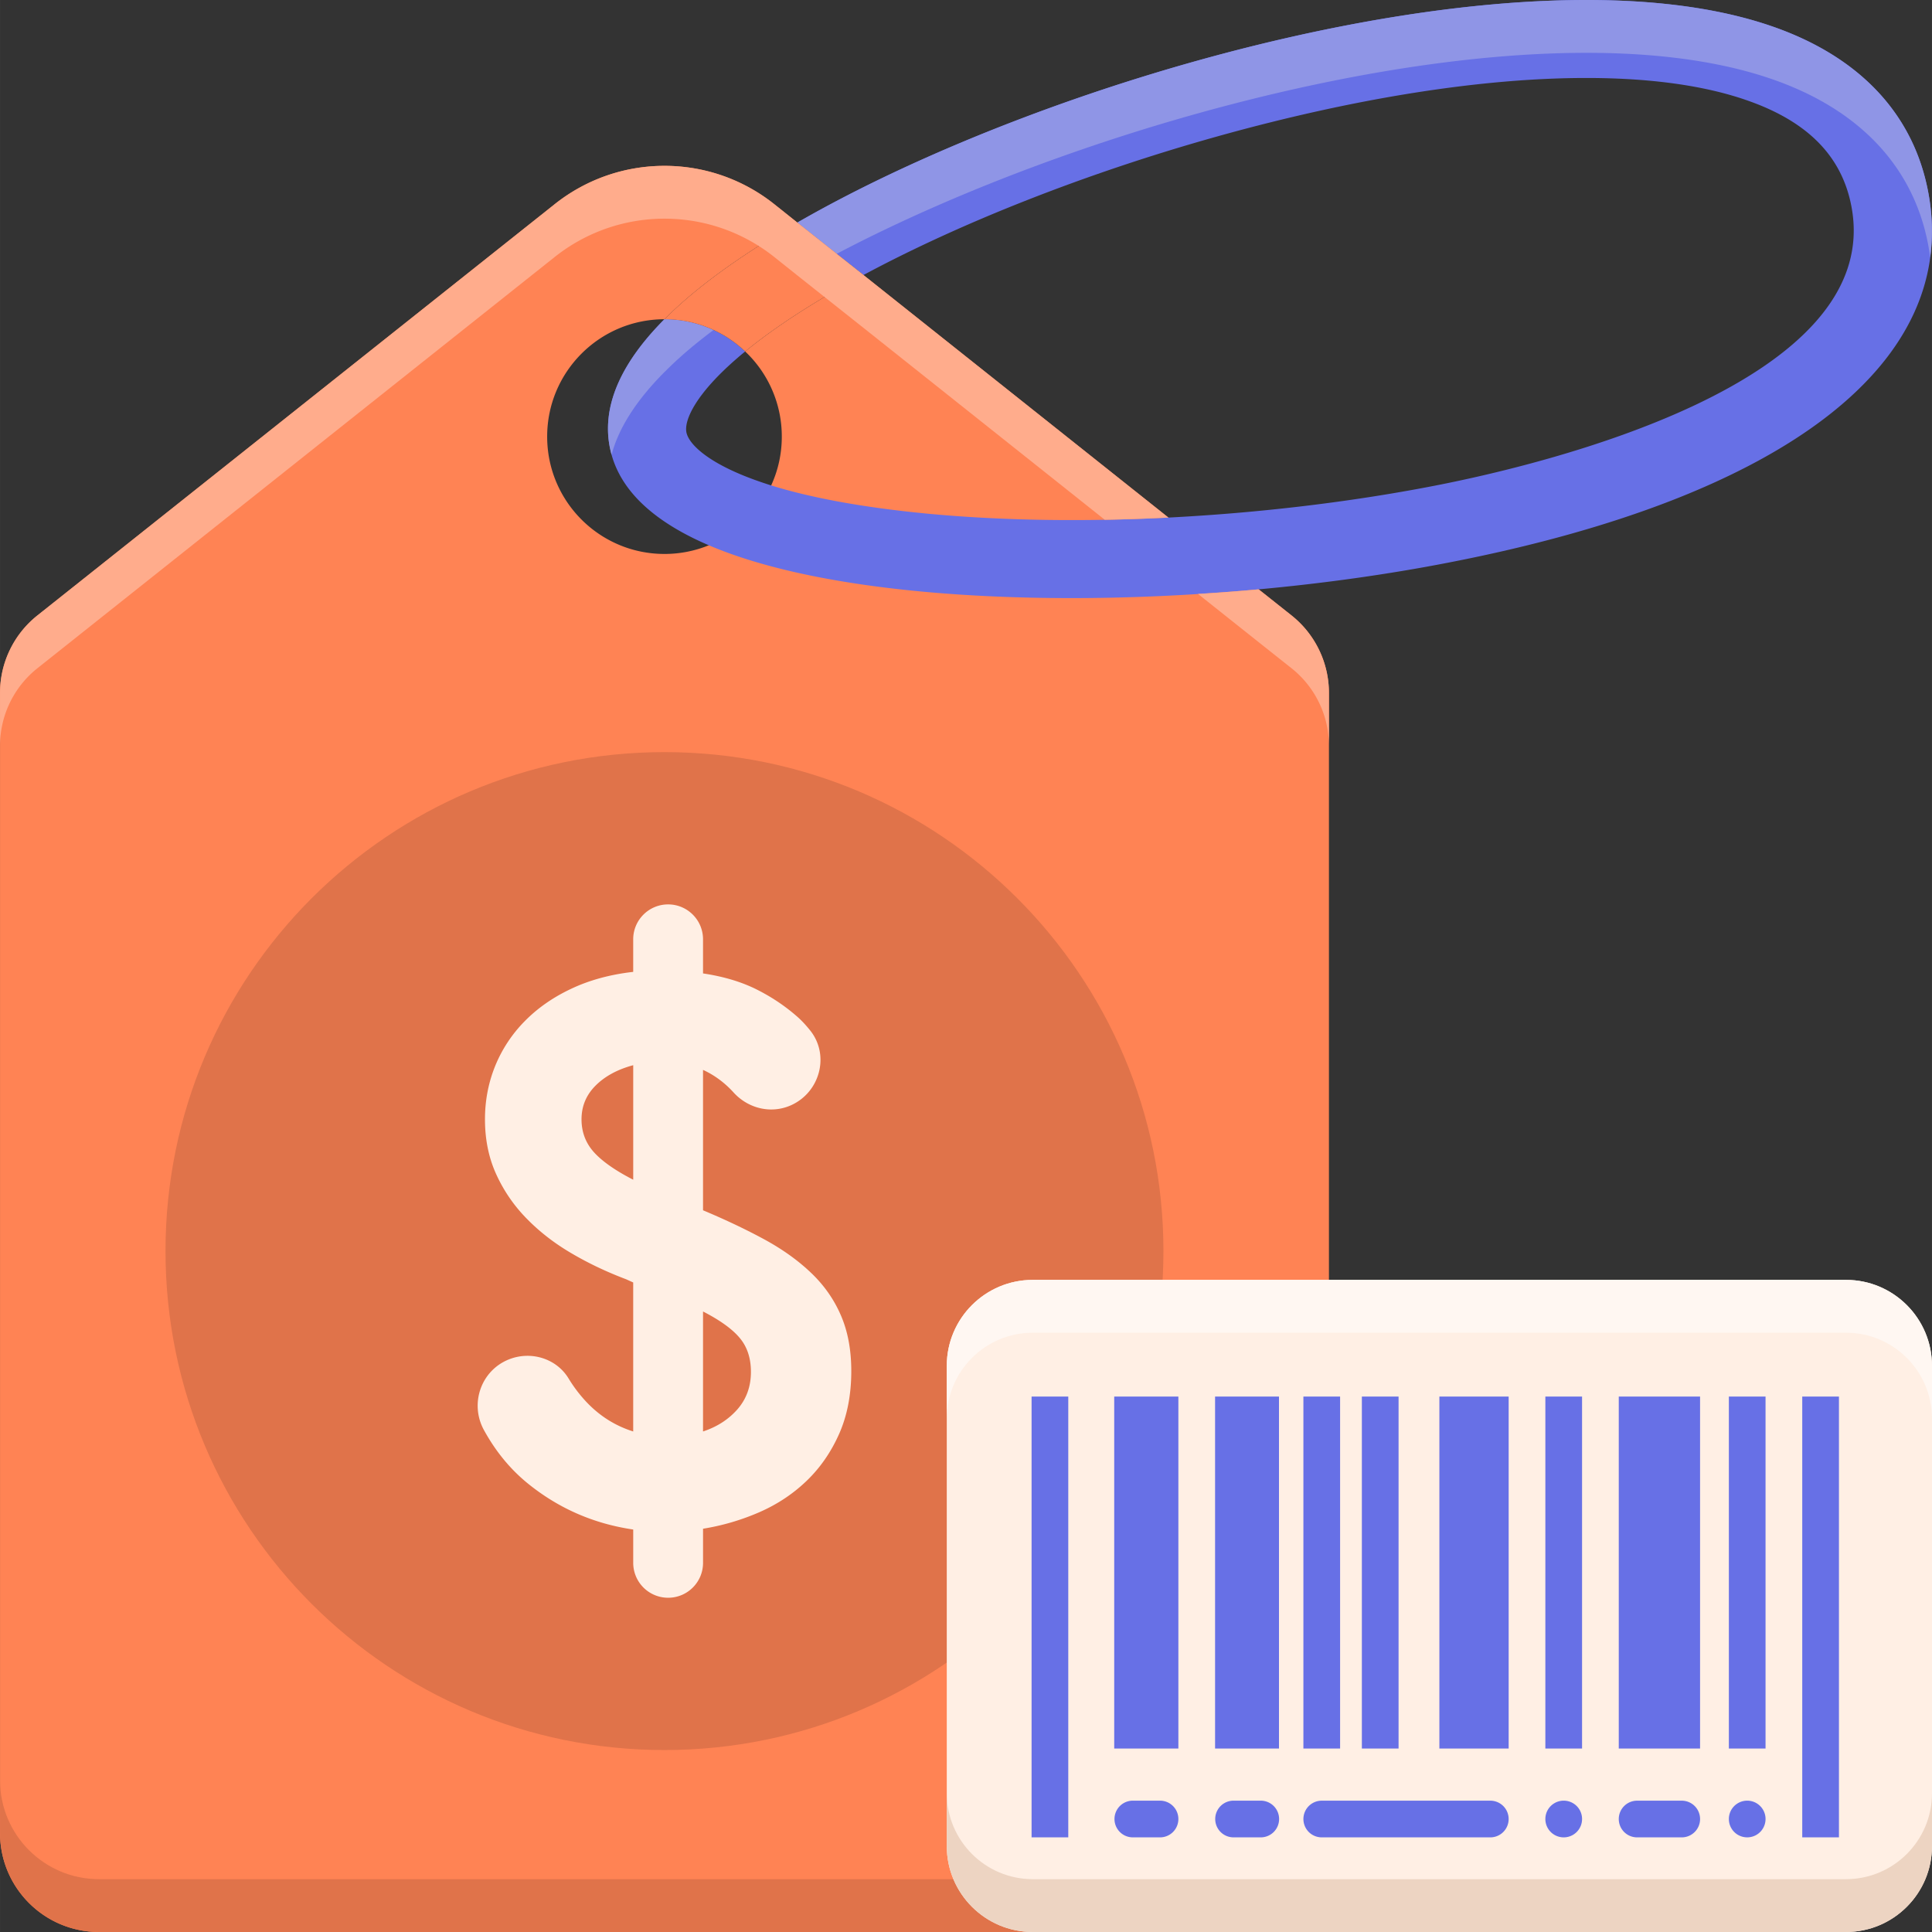 <svg height="512pt" viewBox="0 0 512 512.005" width="512pt" xmlns="http://www.w3.org/2000/svg"><rect x="0" y="0" width="512" height="512.005" fill="#333333" stroke="none"/><path d="M342.281 163.105l-8.719-6.921-23.921-19.02-80.817-64.281c-12.5 6.722-23.183 13.582-31.344 20.262a30.97 30.97 0 0 1 9.704 22.558c0 4.621-1 9-2.82 12.942a31.094 31.094 0 0 1-16.52 15.859 30.946 30.946 0 0 1-11.742 2.3c-17.18 0-31.098-13.921-31.098-31.1 0-17.161 13.898-31.079 31.078-31.099 0 0 0-.02.02 0a95.496 95.496 0 0 1 5.378-5.039c7.844-6.82 17.98-13.761 29.82-20.582l-6.116-4.879c-17.02-13.539-41.141-13.539-58.18 0l-137.102 109a26.23 26.23 0 0 0-9.898 20.54v302.14c0 14.48 11.738 26.219 26.219 26.219H325.96c14.48 0 26.223-11.738 26.223-26.219v-302.14c0-8-3.641-15.56-9.903-20.54zm0 0" fill="#ff8354"/><path d="M308.324 331.55c0 73.032-59.203 132.235-132.23 132.235-73.031 0-132.235-59.203-132.235-132.234 0-73.028 59.204-132.23 132.235-132.23 73.027 0 132.23 59.202 132.23 132.23zm0 0" fill="#e0734a"/><path d="M167.809 405.344c-10.391-1.524-19.633-5.535-27.746-12.055-4.727-3.8-8.665-8.562-11.81-14.293-3.815-6.953-.835-15.695 6.505-18.695 5.836-2.383 12.68-.36 15.937 5.039a36.978 36.978 0 0 0 3.614 4.976c3.73 4.368 8.23 7.383 13.496 9.04V339.87l-1.856-.84c-5.125-1.937-9.945-4.215-14.445-6.86-4.5-2.624-8.453-5.679-11.844-9.14a40.738 40.738 0 0 1-8.113-11.742c-2.016-4.367-3.024-9.254-3.024-14.66 0-4.98.907-9.695 2.704-14.133a36.382 36.382 0 0 1 7.808-11.844c3.39-3.46 7.504-6.343 12.367-8.625 4.844-2.289 10.309-3.773 16.403-4.468v-8.63c0-5.109 4.144-9.25 9.254-9.25s9.25 4.141 9.25 9.25v9.044c5.55.824 10.375 2.289 14.449 4.367 4.094 2.078 7.594 4.504 10.613 7.172 1.16 1.027 2.277 2.254 3.336 3.574 5.254 6.574 2.586 16.398-5.098 19.828-5.261 2.348-11.324.875-15.199-3.39-2.035-2.243-4.707-4.438-8.101-5.989v37.207c5.972 2.504 11.363 5.067 16.222 7.7 4.844 2.632 9 5.609 12.473 8.937 3.469 3.32 6.094 7.101 7.887 11.32 1.816 4.239 2.707 9.121 2.707 14.656 0 6.235-1.07 11.786-3.211 16.63-2.157 4.85-5.024 9.007-8.633 12.468-3.613 3.469-7.79 6.242-12.57 8.324a61.866 61.866 0 0 1-14.871 4.356v9.043c0 5.11-4.141 9.25-9.254 9.25a9.25 9.25 0 0 1-9.25-9.25zm-13.7-108.715c0 3.332 1.07 6.207 3.207 8.629 2.157 2.43 5.649 4.894 10.493 7.383v-30.348c-4.157 1.113-7.465 2.906-9.97 5.398-2.5 2.5-3.73 5.477-3.73 8.938zm44.895 66.941c0-3.605-.969-6.59-2.926-8.941-1.941-2.36-5.187-4.711-9.77-7.07v31.8c3.755-1.242 6.801-3.218 9.16-5.921 2.345-2.708 3.536-5.997 3.536-9.868zm0 0" fill="#ffefe4"/><path d="M325.96 498.004H26.224c-14.48 0-26.22-11.738-26.22-26.219v14c0 14.48 11.74 26.219 26.22 26.219H325.96c14.48 0 26.223-11.738 26.223-26.219v-14c0 14.48-11.743 26.219-26.223 26.219zm0 0" fill="#e0734a"/><path d="M510.941 50.605c-4-20.601-18.34-35.722-41.48-43.68-64.379-22.179-189.637 12.618-258.16 52.06l17.523 13.898c25.7-13.817 59.098-27.04 93.88-36.758 36.679-10.242 70.276-15.46 97.679-15.46 16.64 0 31 1.92 42.34 5.839 16.18 5.562 25.32 14.742 27.898 28.062 9.16 47.118-82.297 68.7-110.559 74.18-22.44 4.36-46.66 7.2-70.421 8.418-22.317 1.14-44.239.82-63.88-1.039-18.238-1.742-31.679-4.46-41.398-7.48-3.082-.98-5.8-1.961-8.16-2.961-9.82-4.141-13.762-8.399-14.3-11.118-.622-3.28 2.5-10.101 13.16-19.382a88.28 88.28 0 0 1 2.417-2.04c-5.578-5.3-13.097-8.539-21.378-8.539-.02-.02-.02 0-.02 0-9.941 9.98-14.96 19.7-14.96 29 0 1.66.16 3.301.48 4.918 2.28 11.782 12.5 20.102 26.242 25.98 16.16 6.903 37.18 10.442 55.957 12.224 12.66 1.199 26.203 1.777 40.18 1.777 16.16 0 32.94-.8 49.581-2.32 17.2-1.579 34.282-3.957 50.461-7.118 89.438-17.382 135.7-53.261 126.918-98.46zm0 0" fill="#6770e6"/><path d="M176.102 84.605c-.02-.02-.02 0-.02 0-9.941 9.98-14.96 19.7-14.96 29a25.261 25.261 0 0 0 .956 6.899c1.883-7.11 6.567-14.43 14.004-21.899 0 0 0-.02.02 0a95.496 95.496 0 0 1 5.378-5.039c2.325-2.023 4.875-4.054 7.59-6.093-3.953-1.82-8.332-2.868-12.968-2.868zm334.839-34c-4-20.601-18.34-35.722-41.48-43.68-64.379-22.179-189.637 12.618-258.16 52.06l10.441 8.28c70.176-36.972 186.477-67.44 247.719-46.34 23.14 7.958 37.48 23.079 41.48 43.68a58.81 58.81 0 0 1 .567 3.602c.765-5.687.61-11.559-.567-17.602zm0 0" fill="#8f95e6"/><path d="M228.824 72.883c-12.5 6.722-23.183 13.582-31.344 20.262-5.578-5.301-13.097-8.54-21.378-8.54a95.496 95.496 0 0 1 5.378-5.039c7.844-6.82 17.98-13.761 29.82-20.582zm0 0" fill="#ff8354"/><path d="M342.281 163.105l-8.719-6.921c-5.355.492-10.722.879-16.082 1.214l16.082 12.786 8.72 6.921a26.233 26.233 0 0 1 9.902 20.54v-14c0-8-3.641-15.56-9.903-20.54zm-137.097-95l6.117 4.88 17.523 13.898 63.95 50.863a503.82 503.82 0 0 0 16.867-.582l-80.817-64.281-17.523-13.899-6.117-4.879c-17.02-13.539-41.141-13.539-58.18 0l-137.102 109a26.23 26.23 0 0 0-9.898 20.54v14c0-8 3.637-15.56 9.898-20.54l137.102-109c17.039-13.539 41.16-13.539 58.18 0zm0 0" fill="#ffac8c"/><path d="M489.207 512.004H273.699c-12.59 0-22.797-10.207-22.797-22.797V361.98c0-12.59 10.207-22.796 22.797-22.796h215.508c12.59 0 22.797 10.207 22.797 22.796v127.227c0 12.59-10.207 22.797-22.797 22.797zm0 0" fill="#ffefe4"/><path d="M489.207 339.184H273.699c-12.59 0-22.797 10.207-22.797 22.796v14c0-12.59 10.207-22.796 22.797-22.796h215.508c12.59 0 22.797 10.207 22.797 22.796v-14c0-12.59-10.207-22.796-22.797-22.796zm0 0" fill="#fff7f2"/><path d="M273.7 512.004h215.507c12.59 0 22.797-10.207 22.797-22.797v-14c0 12.59-10.207 22.797-22.797 22.797H273.699c-12.59 0-22.797-10.207-22.797-22.797v14c0 12.59 10.207 22.797 22.797 22.797zm0 0" fill="#edd4c2"/><path d="M273.379 370.11h9.726v116.816h-9.726zm21.898 0h17.004v93.273h-17.004zm26.731 0h16.937v93.273h-16.937zm38.902 0h9.727v93.273h-9.727zm-15.496 0h9.727v93.273h-9.727zm36.039 0h18.36v93.273h-18.36zm28.087 0h9.726v93.273h-9.727zm19.452 0h21.547v93.273h-21.547zm29.176 0h9.723v93.273h-9.723zm19.449 0h9.727v116.816h-9.727zM312.281 482.063a4.86 4.86 0 0 1-4.86 4.863h-7.276a4.864 4.864 0 0 1 0-9.727h7.277a4.86 4.86 0 0 1 4.86 4.864zm26.696 0a4.864 4.864 0 0 1-4.864 4.863h-7.273a4.864 4.864 0 0 1 0-9.727h7.273a4.861 4.861 0 0 1 4.864 4.864zm60.832.003a4.86 4.86 0 0 1-4.86 4.86h-44.672a4.86 4.86 0 0 1-4.859-4.86 4.86 4.86 0 0 1 4.86-4.863h44.671a4.858 4.858 0 0 1 4.86 4.863zm19.457-.003a4.864 4.864 0 1 1-9.728-.001 4.864 4.864 0 0 1 9.728 0zm48.624 0a4.86 4.86 0 1 1-9.722 0c0-2.688 2.18-4.864 4.863-4.864s4.86 2.18 4.86 4.864zm-17.35.003c0 2.684-2.18 4.86-4.864 4.86h-11.824a4.86 4.86 0 0 1-4.86-4.86 4.86 4.86 0 0 1 4.86-4.863h11.824a4.859 4.859 0 0 1 4.863 4.863zm0 0" fill="#6770e6"/></svg>